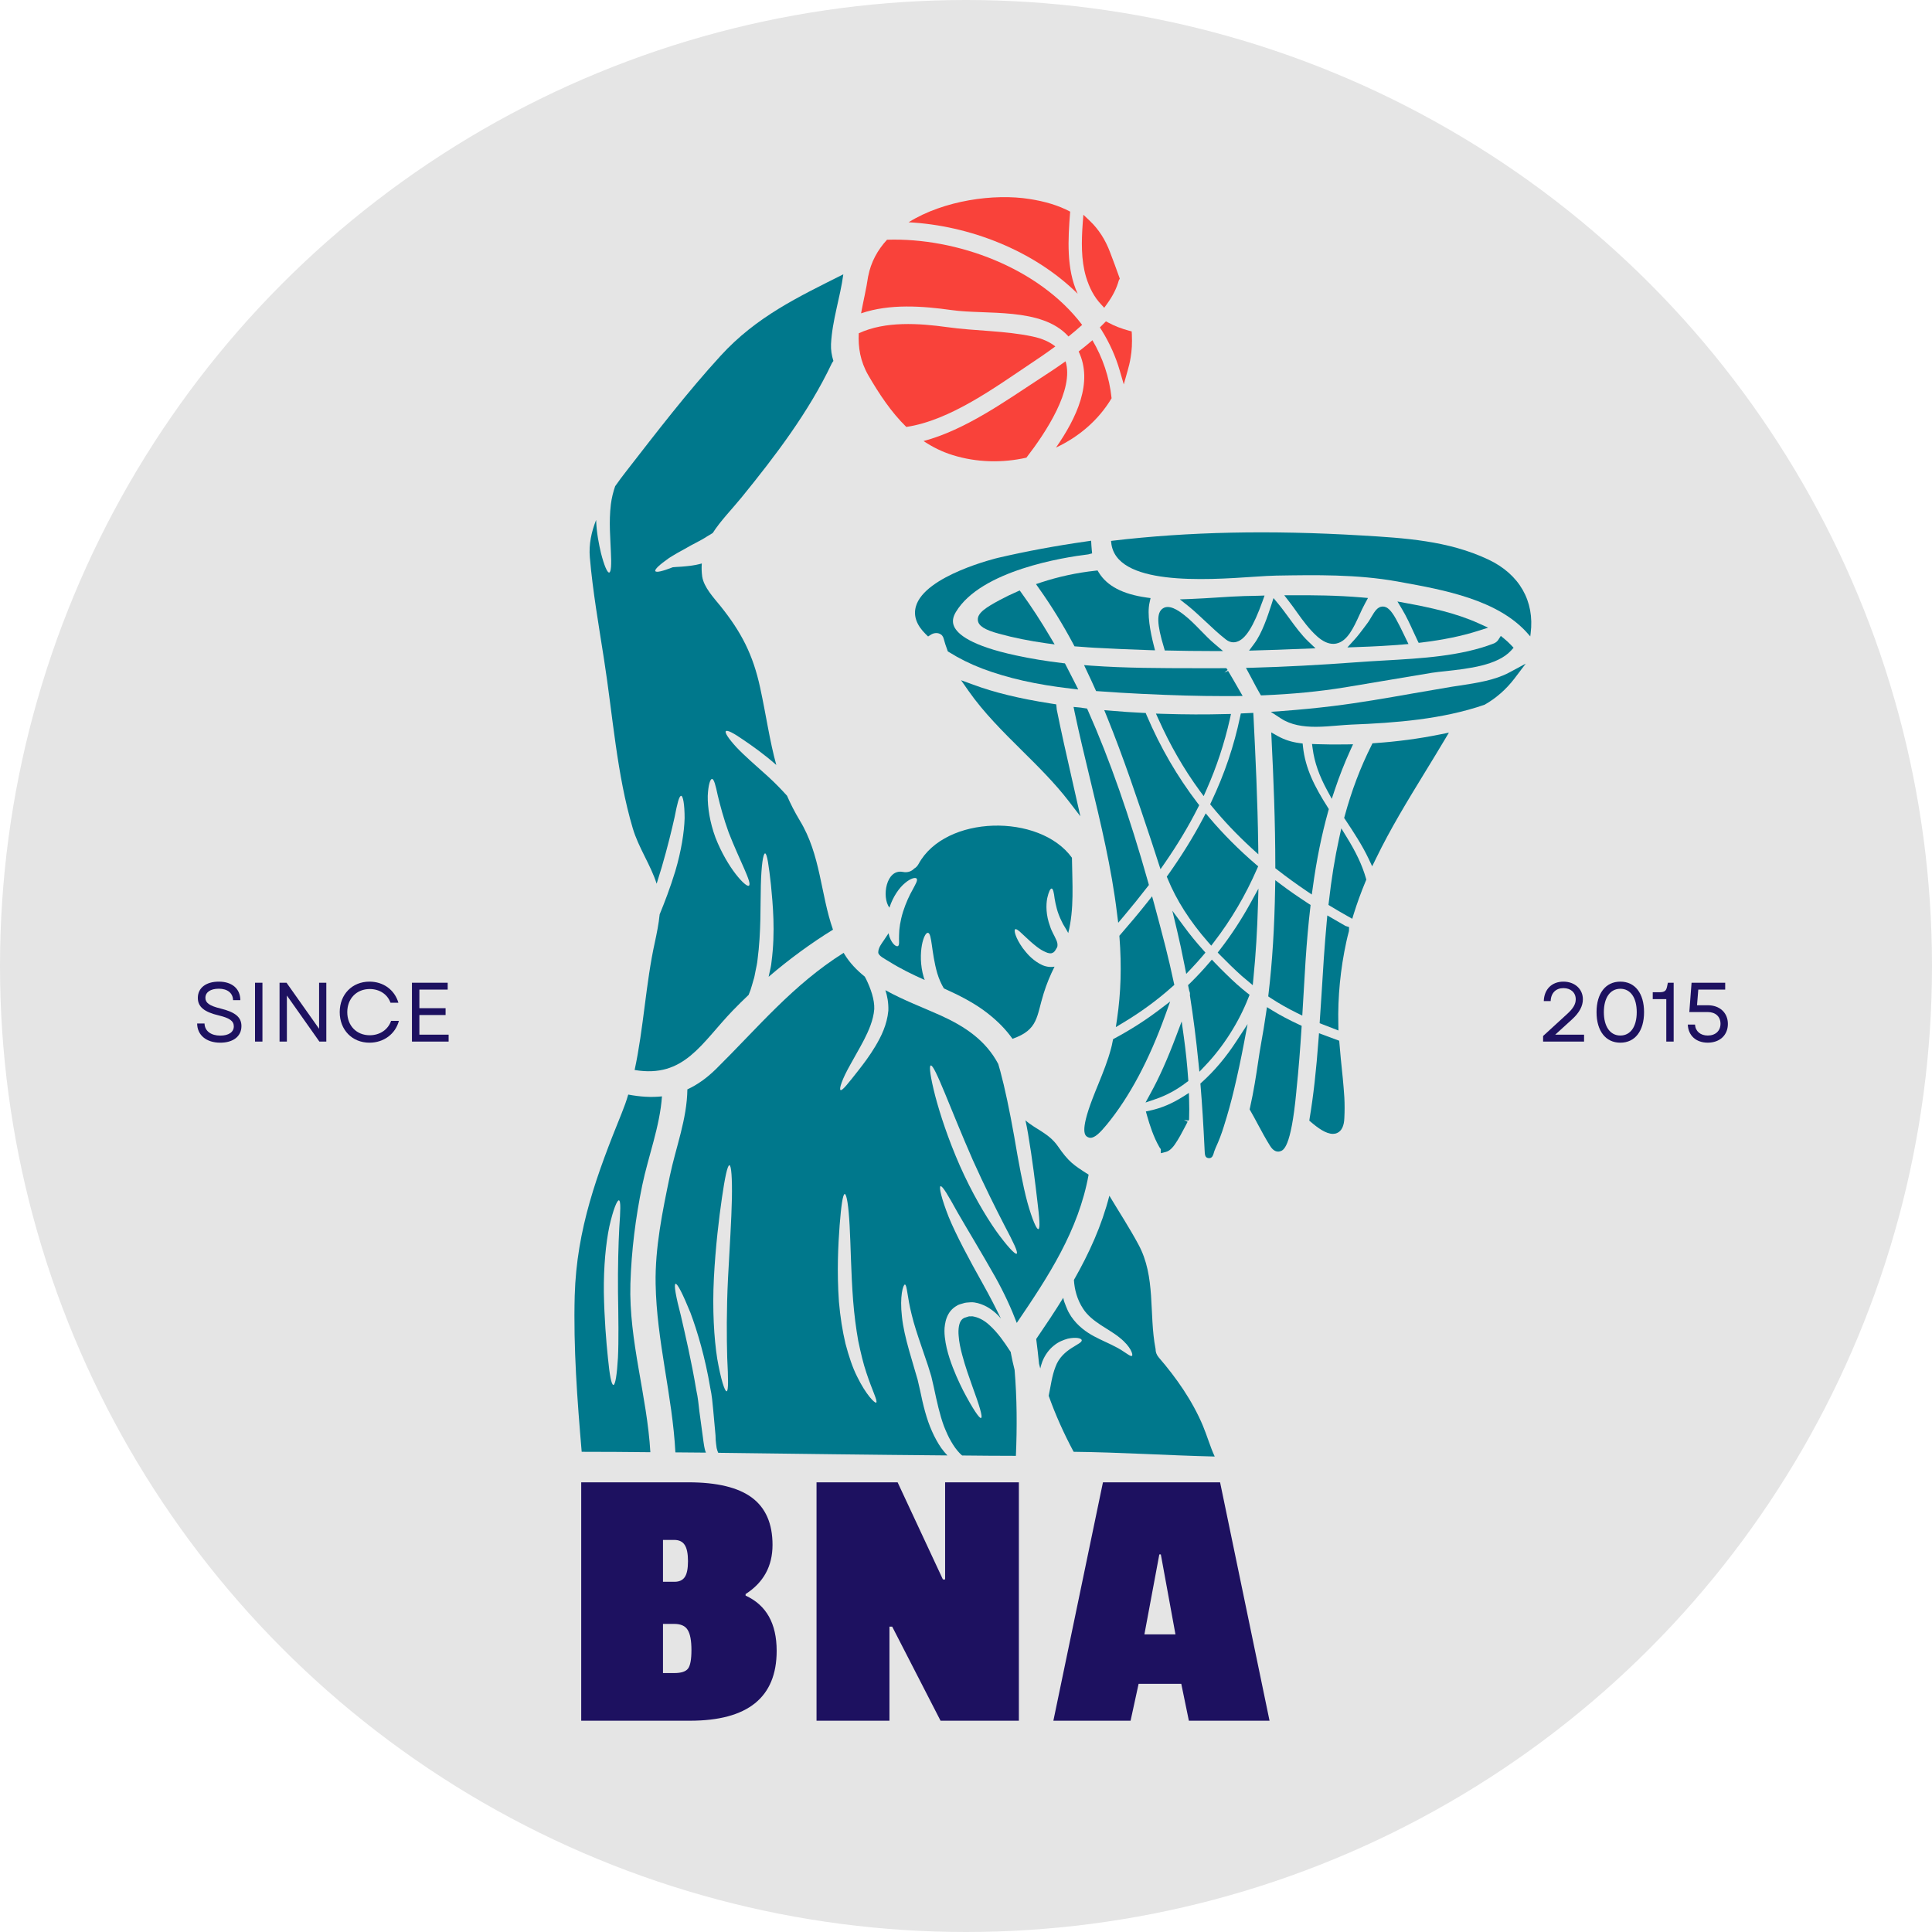 <svg width="98" height="98" viewBox="0 0 98 98" fill="none" xmlns="http://www.w3.org/2000/svg">
<circle cx="49" cy="49" r="49" fill="#E5E5E5"/>
<path d="M61.03 48.458L61.145 48.32L61.026 48.185C60.672 47.789 60.359 47.409 60.073 47.017L59.467 46.197L59.704 47.19C59.832 47.722 59.954 48.3 60.094 49.006L60.171 49.399L60.446 49.11C60.644 48.9 60.84 48.684 61.03 48.458Z" fill="#00788C"/>
<path d="M61.385 40.797L61.469 40.898C62.072 41.634 62.73 42.328 63.475 43.013L63.829 43.335L63.822 42.853C63.792 40.632 63.688 38.431 63.585 36.365L63.573 36.161L62.941 36.19L62.907 36.346C62.594 37.84 62.116 39.256 61.441 40.678L61.385 40.797Z" fill="#00788C"/>
<path d="M61.44 47.968L61.592 47.768C62.45 46.651 63.179 45.412 63.757 44.086L63.82 43.944L63.704 43.845C62.839 43.102 62.049 42.31 61.357 41.492L61.159 41.258L61.017 41.529C60.518 42.471 59.942 43.401 59.252 44.374L59.185 44.466L59.229 44.573C59.669 45.652 60.355 46.731 61.273 47.779L61.44 47.968Z" fill="#00788C"/>
<path d="M60.315 56.792L60.317 56.736C60.329 56.428 60.326 56.116 60.317 55.804L60.306 55.438L60 55.632C59.459 55.976 58.902 56.212 58.339 56.331L58.124 56.379L58.184 56.592C58.317 57.062 58.509 57.668 58.812 58.193C58.837 58.232 58.859 58.265 58.882 58.293V58.496L59.142 58.43C59.333 58.379 59.488 58.202 59.586 58.062C59.791 57.768 59.954 57.452 60.114 57.148L60.242 56.902L60.058 56.804L60.283 56.841L60.315 56.792Z" fill="#00788C"/>
<path d="M55.164 57.673C55.215 57.703 55.262 57.715 55.313 57.715C55.542 57.715 55.808 57.45 56.146 57.039C57.292 55.643 58.294 53.764 59.12 51.459L59.357 50.8L58.803 51.222C58.106 51.751 57.344 52.238 56.544 52.667L56.46 52.714L56.421 52.907C56.404 52.996 56.386 53.084 56.36 53.173C56.192 53.813 55.957 54.387 55.71 54.997C55.611 55.238 55.511 55.484 55.416 55.734C54.764 57.438 55.047 57.603 55.164 57.673Z" fill="#00788C"/>
<path d="M60.052 52.616L59.94 51.812L59.653 52.571C59.222 53.716 58.802 54.66 58.362 55.456L58.106 55.925L58.611 55.753C59.159 55.568 59.69 55.282 60.187 54.9L60.278 54.834L60.27 54.722C60.222 54.025 60.149 53.317 60.052 52.616Z" fill="#00788C"/>
<path d="M64.598 30.338L64.484 30.696C64.298 31.262 64.021 32.116 63.615 32.657L63.358 33.003L64.097 32.98C64.568 32.968 65.039 32.953 65.507 32.931L66.728 32.885L66.365 32.54C66.018 32.211 65.701 31.778 65.395 31.358C65.207 31.104 65.025 30.852 64.839 30.628L64.598 30.338Z" fill="#00788C"/>
<path d="M63.117 30.235C62.697 30.246 62.226 30.277 61.729 30.309C61.301 30.335 60.858 30.365 60.408 30.382L59.847 30.403L60.289 30.752C60.468 30.894 60.639 31.05 60.807 31.206C60.928 31.316 61.047 31.426 61.166 31.538C61.49 31.843 61.827 32.16 62.182 32.437C62.321 32.547 62.454 32.581 62.566 32.581C62.629 32.581 62.683 32.572 62.73 32.556C63.174 32.428 63.578 31.792 64.041 30.498L64.144 30.209L63.839 30.219C63.597 30.226 63.359 30.232 63.117 30.235Z" fill="#00788C"/>
<path d="M70.145 30.766C70.143 30.766 70.143 30.766 70.139 30.766C69.877 30.766 69.728 31.018 69.568 31.284C69.502 31.398 69.432 31.521 69.344 31.633L69.201 31.824C69.045 32.032 68.873 32.265 68.679 32.474L68.346 32.84L68.838 32.822C69.705 32.794 70.458 32.75 71.141 32.694L71.444 32.668L71.21 32.183C71.082 31.915 70.952 31.649 70.808 31.393C70.56 30.952 70.369 30.769 70.145 30.766Z" fill="#00788C"/>
<path d="M54.989 33.738L55.141 34.061C55.281 34.353 55.416 34.647 55.547 34.94L55.598 35.054L55.721 35.062C56.455 35.118 57.188 35.16 57.924 35.196C59.513 35.273 60.842 35.309 62.053 35.309C62.264 35.309 62.473 35.309 62.678 35.308L63.032 35.302L62.823 34.94C62.65 34.637 62.476 34.334 62.294 34.031L62.107 34.117L62.268 33.982L62.208 33.892L61.793 33.894C61.644 33.896 61.497 33.898 61.345 33.896L60.644 33.894C58.905 33.892 57.108 33.892 55.344 33.765L54.989 33.738Z" fill="#00788C"/>
<path d="M58.979 30.866C58.662 31.085 58.679 31.659 59.042 32.85L59.084 32.996L59.233 32.997C59.979 33.015 60.727 33.024 61.471 33.024H62.038L61.606 32.657C61.364 32.454 61.131 32.214 60.905 31.981C60.636 31.705 60.357 31.419 60.066 31.195C59.753 30.948 59.297 30.645 58.979 30.866Z" fill="#00788C"/>
<path d="M65.562 30.195H65.144L65.401 30.529C65.533 30.699 65.659 30.874 65.783 31.051C66.086 31.473 66.4 31.911 66.804 32.274C67.095 32.535 67.367 32.659 67.626 32.659C67.682 32.659 67.734 32.656 67.79 32.642C68.347 32.526 68.659 31.843 68.96 31.186C69.052 30.985 69.144 30.785 69.239 30.613L69.391 30.333L69.076 30.305C67.827 30.198 66.598 30.188 65.562 30.195Z" fill="#00788C"/>
<path d="M56.661 46.337L56.721 46.806L57.026 46.446C57.425 45.973 57.824 45.477 58.215 44.971L58.278 44.889L58.25 44.787C57.288 41.375 56.285 38.515 55.187 36.043L55.139 35.94L54.936 35.912C54.87 35.9 54.801 35.889 54.733 35.884L54.456 35.859L54.512 36.134C54.742 37.225 55.004 38.317 55.283 39.471C55.824 41.715 56.385 44.035 56.661 46.337Z" fill="#00788C"/>
<path d="M53.346 45.071C53.412 45.074 53.459 45.267 53.496 45.584C53.549 45.887 53.626 46.281 53.847 46.722L53.861 46.75C53.918 46.894 54.055 47.074 54.186 47.328C54.495 46.088 54.391 44.853 54.374 43.508C52.74 41.245 47.946 41.328 46.593 43.827C46.532 43.934 46.462 44.008 46.374 44.056C46.24 44.197 46.04 44.276 45.798 44.228C44.947 44.062 44.712 45.508 45.117 46.043C45.12 46.038 45.12 46.034 45.12 46.029C45.301 45.474 45.611 45.037 45.903 44.794C46.201 44.54 46.448 44.491 46.499 44.57C46.559 44.657 46.445 44.841 46.296 45.123C46.138 45.4 45.951 45.794 45.807 46.246C45.667 46.701 45.606 47.115 45.606 47.418C45.588 47.702 45.642 47.947 45.546 47.99C45.465 48.029 45.266 47.917 45.117 47.516C45.096 47.465 45.091 47.398 45.073 47.337C44.987 47.456 44.921 47.575 44.833 47.696C44.707 47.877 44.549 48.083 44.549 48.311C44.549 48.477 44.873 48.635 45.096 48.772C45.677 49.136 46.269 49.427 46.907 49.709C46.889 49.661 46.868 49.619 46.856 49.574C46.67 48.935 46.69 48.349 46.763 47.938C46.842 47.525 46.972 47.307 47.07 47.316C47.278 47.341 47.24 48.316 47.541 49.364C47.632 49.667 47.749 49.922 47.877 50.136C48.662 50.492 49.426 50.872 50.098 51.399C50.613 51.804 51.011 52.206 51.359 52.693C52.677 52.231 52.57 51.569 52.941 50.385C53.09 49.907 53.272 49.469 53.491 49.034C53.17 49.089 52.906 48.987 52.724 48.88C52.307 48.64 52.069 48.341 51.876 48.089C51.51 47.575 51.414 47.179 51.498 47.136C51.592 47.088 51.831 47.363 52.256 47.745C52.468 47.931 52.733 48.162 53.02 48.285C53.163 48.358 53.304 48.376 53.37 48.341C53.404 48.328 53.451 48.307 53.474 48.273C53.496 48.273 53.566 48.145 53.622 48.052C53.652 47.987 53.661 47.833 53.561 47.64C53.482 47.451 53.346 47.25 53.263 46.982C53.051 46.421 53.055 45.896 53.12 45.561C53.191 45.242 53.277 45.065 53.346 45.071Z" fill="#00788C"/>
<path d="M46.96 32.171L47.077 32.285L47.215 32.197C47.347 32.109 47.52 32.088 47.648 32.141C47.764 32.183 47.839 32.274 47.872 32.409C47.916 32.587 47.975 32.756 48.053 32.971L48.077 33.041L48.138 33.078C48.659 33.404 49.224 33.684 49.822 33.913C51.118 34.4 52.547 34.723 54.314 34.929L54.694 34.973L54.521 34.63C54.372 34.334 54.221 34.036 54.067 33.743L54.017 33.649L53.908 33.637C53.072 33.537 52.272 33.407 51.535 33.246C49.252 32.756 48.564 32.169 48.392 31.764C48.296 31.54 48.328 31.305 48.489 31.039C49.758 28.934 53.945 28.272 55.199 28.121L55.397 28.07L55.377 27.867C55.372 27.797 55.364 27.729 55.36 27.655L55.348 27.427L55.123 27.461C53.538 27.687 52.071 27.96 50.636 28.293C50.599 28.3 46.897 29.188 46.457 30.766C46.324 31.244 46.494 31.715 46.96 32.171Z" fill="#00788C"/>
<path d="M56.6 52.1L56.975 51.874C57.868 51.34 58.711 50.723 59.476 50.038L59.567 49.959L59.541 49.842C59.41 49.218 59.266 48.611 59.119 48.024C58.935 47.313 58.748 46.589 58.548 45.859L58.439 45.465L58.185 45.785C57.772 46.307 57.316 46.85 56.837 47.4L56.779 47.467L56.786 47.553C56.898 49.02 56.856 50.367 56.665 51.667L56.6 52.1Z" fill="#00788C"/>
<path d="M63.96 35.273L64.083 35.269C65.554 35.208 66.904 35.078 68.209 34.868C68.841 34.765 69.47 34.658 70.101 34.551C70.943 34.409 71.788 34.266 72.634 34.127C72.838 34.096 73.085 34.069 73.355 34.041C74.453 33.92 75.956 33.758 76.648 32.999L76.776 32.857L76.643 32.715C76.541 32.608 76.427 32.502 76.306 32.402L76.128 32.257L76.004 32.449C75.948 32.537 75.872 32.596 75.778 32.637C74.114 33.283 72.127 33.395 70.204 33.504C69.726 33.532 69.258 33.558 68.808 33.593C66.918 33.733 65.195 33.824 63.538 33.87L63.202 33.878L63.517 34.467C63.639 34.702 63.764 34.936 63.897 35.166L63.96 35.273Z" fill="#00788C"/>
<path d="M71.336 30.594L70.884 30.51L71.122 30.906C71.336 31.262 71.525 31.67 71.689 32.032C71.763 32.192 71.831 32.342 71.896 32.475L71.961 32.608L72.108 32.591C73.213 32.456 74.15 32.264 74.97 32.002L75.485 31.838L74.993 31.614C73.854 31.099 72.564 30.82 71.336 30.594Z" fill="#00788C"/>
<path d="M58.968 36.208L58.635 36.197L58.772 36.5C59.357 37.807 60.054 39.016 60.844 40.096L61.056 40.382L61.2 40.056C61.711 38.905 62.109 37.7 62.385 36.474L62.441 36.215L62.177 36.22C61.17 36.248 60.119 36.245 58.968 36.208Z" fill="#00788C"/>
<path d="M58.115 36.166L57.984 36.161C57.437 36.136 56.891 36.098 56.349 36.05L56.013 36.022L56.141 36.336C56.987 38.418 57.707 40.576 58.402 42.664L58.866 44.09L59.105 43.745C59.749 42.811 60.296 41.899 60.77 40.96L60.83 40.843L60.749 40.739C59.711 39.382 58.866 37.926 58.164 36.285L58.115 36.166Z" fill="#00788C"/>
<path d="M54.353 39.422C54.097 38.299 53.833 37.138 53.603 35.989C53.6 35.97 53.598 35.952 53.594 35.886L53.577 35.728L53.262 35.679C51.708 35.435 50.435 35.126 49.37 34.731L48.75 34.504L49.13 35.048C49.897 36.145 50.885 37.126 51.841 38.073C52.67 38.893 53.524 39.741 54.227 40.659L54.801 41.405L54.353 39.422Z" fill="#00788C"/>
<path d="M50.727 30.428C50.042 30.797 49.561 31.088 49.601 31.463C49.632 31.748 49.941 31.945 50.666 32.144C51.428 32.353 52.218 32.51 53.071 32.63L53.496 32.687L53.277 32.318C52.792 31.498 52.316 30.768 51.822 30.086L51.725 29.951L51.575 30.018C51.27 30.151 50.993 30.284 50.727 30.428Z" fill="#00788C"/>
<path d="M58.362 30.338L58.14 30.307C56.949 30.137 56.164 29.727 55.74 29.048L55.673 28.936L55.544 28.951C54.607 29.053 53.691 29.253 52.817 29.54L52.55 29.629L52.712 29.859C53.332 30.731 53.917 31.682 54.451 32.684L54.505 32.785L54.896 32.813C55.102 32.829 55.311 32.847 55.519 32.857C56.451 32.908 57.379 32.948 58.313 32.978L58.588 32.987L58.52 32.719C58.35 32.055 58.176 31.142 58.313 30.559L58.362 30.338Z" fill="#00788C"/>
<path d="M67.554 40.52L67.705 40.068C67.938 39.368 68.197 38.711 68.496 38.054L68.633 37.753L68.305 37.76C67.791 37.769 67.284 37.765 66.796 37.748L66.552 37.739L66.585 37.98C66.675 38.664 66.91 39.336 67.326 40.102L67.554 40.52Z" fill="#00788C"/>
<path d="M64.531 51.25L64.265 51.087L64.219 51.399C64.144 51.91 64.063 52.422 63.969 52.928C63.923 53.172 63.876 53.485 63.822 53.842C63.722 54.52 63.594 55.359 63.405 56.195L63.387 56.273L63.428 56.345C63.554 56.562 63.675 56.788 63.794 57.011C63.993 57.382 64.2 57.768 64.428 58.13C64.57 58.354 64.715 58.414 64.831 58.414C64.86 58.414 64.886 58.412 64.911 58.405C65.095 58.36 65.482 58.267 65.754 55.391L65.762 55.296C65.878 54.202 65.959 53.103 66.018 52.175L66.027 52.035L65.897 51.974C65.391 51.739 64.943 51.502 64.531 51.25Z" fill="#00788C"/>
<path d="M66.076 37.714L65.915 37.693C65.503 37.639 65.144 37.52 64.809 37.334L64.484 37.15L64.501 37.523C64.596 39.434 64.69 41.688 64.69 43.938V44.041L64.771 44.102C65.251 44.479 65.755 44.843 66.265 45.188L66.54 45.374L66.587 45.044C66.78 43.622 67.041 42.34 67.379 41.13L67.405 41.042L67.356 40.962C66.682 39.907 66.212 38.979 66.093 37.877L66.076 37.714Z" fill="#00788C"/>
<path d="M66.479 45.904L66.368 45.833C65.825 45.477 65.393 45.179 65.011 44.89L64.689 44.649L64.68 45.055C64.648 47.024 64.54 48.777 64.345 50.415L64.331 50.542L64.438 50.614C64.867 50.895 65.305 51.145 65.778 51.378L66.058 51.516L66.092 50.942C66.134 50.201 66.177 49.46 66.225 48.717C66.29 47.749 66.367 46.87 66.465 46.032L66.479 45.904Z" fill="#00788C"/>
<path d="M62.21 49.427C62.012 49.236 61.818 49.041 61.629 48.843L61.471 48.677L61.322 48.85C61.026 49.199 60.704 49.541 60.345 49.894L60.263 49.971L60.287 50.084L60.327 50.271C60.357 50.329 60.366 50.395 60.359 50.469L60.357 50.497L60.362 50.523C60.53 51.588 60.672 52.697 60.793 53.914L60.839 54.364L61.149 54.037C62.056 53.087 62.848 51.835 63.326 50.606L63.385 50.46L63.263 50.366C62.918 50.094 62.575 49.788 62.21 49.427Z" fill="#00788C"/>
<path d="M62.988 49.504L63.545 49.973L63.583 49.579C63.699 48.414 63.774 47.188 63.809 45.927L63.834 45.074L63.422 45.822C62.97 46.642 62.452 47.435 61.879 48.174L61.767 48.318L61.893 48.448C62.263 48.826 62.631 49.183 62.988 49.504Z" fill="#00788C"/>
<path d="M75.499 28.384C73.46 27.419 71.222 27.289 69.057 27.161C64.426 26.884 60.292 26.97 56.425 27.429L56.358 27.438L56.365 27.506C56.558 29.731 61.144 29.424 63.61 29.256C64.065 29.226 64.461 29.2 64.732 29.197C66.745 29.163 68.828 29.128 70.875 29.494L70.999 29.517C73.233 29.92 76.007 30.417 77.519 32.164L77.622 32.281L77.641 32.127C77.85 30.491 77.07 29.126 75.499 28.384Z" fill="#00788C"/>
<path d="M69.737 37.695L69.619 37.704L69.567 37.81C69.003 38.933 68.558 40.109 68.207 41.401L68.181 41.492L68.235 41.569C68.656 42.205 69.09 42.86 69.419 43.552L69.603 43.943L69.793 43.556C70.526 42.041 71.388 40.632 72.299 39.142C72.62 38.62 72.938 38.096 73.255 37.565L73.495 37.163L73.038 37.255C71.972 37.471 70.861 37.618 69.737 37.695Z" fill="#00788C"/>
<path d="M74.056 34.773L73.653 34.833C72.998 34.942 72.339 35.055 71.684 35.171C70.346 35.407 68.964 35.649 67.601 35.816C66.801 35.914 65.95 35.998 65.072 36.063L64.461 36.108L64.976 36.444C65.484 36.777 66.106 36.867 66.736 36.867C67.116 36.867 67.503 36.833 67.869 36.803C68.102 36.784 68.327 36.765 68.533 36.756C70.789 36.669 73.168 36.486 75.306 35.747C75.885 35.42 76.406 34.961 76.818 34.421L77.392 33.663L76.555 34.113C75.827 34.502 74.926 34.64 74.056 34.773Z" fill="#00788C"/>
<path d="M67.931 52.791L66.906 52.411L66.885 52.686C66.764 54.321 66.624 55.568 66.431 56.727L66.414 56.844L66.503 56.92C66.841 57.209 67.255 57.515 67.61 57.515C67.685 57.515 67.759 57.501 67.827 57.47C68.058 57.367 68.181 57.104 68.192 56.696C68.209 56.359 68.209 56.018 68.192 55.676C68.15 55.011 68.079 54.342 68.011 53.695L67.931 52.791Z" fill="#00788C"/>
<path d="M60.967 54.892L60.889 54.962L60.898 55.065C60.979 56.03 61.042 57.063 61.098 58.219L61.103 58.328C61.114 58.584 61.121 58.722 61.301 58.745C61.313 58.747 61.326 58.747 61.334 58.747C61.489 58.747 61.534 58.596 61.557 58.521C61.578 58.451 61.609 58.34 61.664 58.221C61.834 57.853 61.967 57.501 62.077 57.141C62.284 56.487 62.454 55.871 62.601 55.249C62.786 54.466 62.946 53.723 63.088 52.975L63.284 51.947L62.711 52.823C62.182 53.634 61.594 54.329 60.967 54.892Z" fill="#00788C"/>
<path d="M68.305 42.454L68.038 42.018L67.927 42.519C67.707 43.522 67.535 44.586 67.402 45.77L67.386 45.901L67.498 45.971C67.78 46.144 68.074 46.311 68.369 46.479L68.593 46.605L68.668 46.358C68.835 45.822 69.032 45.274 69.278 44.685L69.306 44.619L69.286 44.547C69.096 43.887 68.793 43.242 68.305 42.454Z" fill="#00788C"/>
<path d="M67.703 46.652L67.328 46.435L67.298 46.757C67.186 47.971 67.108 49.211 67.036 50.413C67.008 50.859 66.98 51.304 66.948 51.751L66.939 51.902L67.892 52.271L67.887 51.961C67.852 50.586 67.994 49.136 68.293 47.768C68.328 47.603 68.369 47.441 68.425 47.23L68.432 47.027L68.249 46.968C68.067 46.864 67.883 46.757 67.703 46.652Z" fill="#00788C"/>
<path d="M47.44 55.596C47.201 54.667 47.117 54.079 47.21 54.047C47.413 53.983 48.191 56.211 49.347 58.846C49.937 60.162 50.52 61.323 50.955 62.166C51.396 62.999 51.657 63.532 51.57 63.593C51.494 63.649 51.081 63.211 50.52 62.43C49.967 61.64 49.291 60.486 48.692 59.139C48.1 57.792 47.685 56.526 47.44 55.596ZM44.444 71.146C44.376 71.193 43.926 70.746 43.478 69.829C43.248 69.377 43.057 68.802 42.887 68.158C42.733 67.508 42.619 66.786 42.554 66.026C42.446 64.499 42.516 63.136 42.59 62.153C42.667 61.173 42.751 60.566 42.849 60.566C42.947 60.566 43.045 61.173 43.096 62.157C43.154 63.145 43.162 64.495 43.274 65.965C43.332 66.7 43.423 67.392 43.534 68.018C43.663 68.632 43.795 69.188 43.95 69.641C44.248 70.549 44.537 71.083 44.444 71.146ZM37.125 60.806C37.105 61.847 37.011 63.285 36.927 64.86C36.85 66.431 36.858 67.851 36.888 68.879C36.939 69.907 36.958 70.556 36.858 70.573C36.766 70.589 36.564 69.971 36.382 68.927C36.219 67.89 36.13 66.422 36.212 64.825C36.296 63.224 36.47 61.793 36.619 60.768C36.766 59.742 36.901 59.104 36.999 59.104C37.097 59.113 37.144 59.759 37.125 60.806ZM48.575 61.504C49.056 62.341 49.753 63.481 50.491 64.786C50.937 65.588 51.303 66.383 51.575 67.105C53.186 64.737 54.705 62.421 55.22 59.584C54.442 59.088 54.209 58.938 53.652 58.13C53.195 57.479 52.529 57.284 52.016 56.829C52.064 57.053 52.111 57.284 52.149 57.514C52.374 58.843 52.517 60.045 52.617 60.903C52.724 61.772 52.771 62.322 52.67 62.346C52.579 62.365 52.36 61.861 52.12 61.01C51.885 60.148 51.666 58.952 51.444 57.64C51.212 56.33 50.967 55.172 50.741 54.338C50.703 54.207 50.669 54.088 50.636 53.97C50.006 52.778 48.955 52.07 47.716 51.509C46.851 51.119 45.837 50.74 44.912 50.227C45.012 50.534 45.073 50.877 45.061 51.264C44.993 51.987 44.695 52.578 44.406 53.065C44.113 53.557 43.807 53.956 43.551 54.284C43.045 54.928 42.724 55.342 42.637 55.293C42.551 55.245 42.712 54.744 43.131 54.005C43.329 53.636 43.584 53.214 43.828 52.744C44.066 52.276 44.303 51.741 44.346 51.189C44.367 50.702 44.162 50.136 43.938 49.675C43.917 49.628 43.891 49.584 43.865 49.539C43.458 49.21 43.096 48.837 42.83 48.393C42.814 48.372 42.807 48.355 42.794 48.332C40.215 49.956 38.451 52.119 36.326 54.219C35.853 54.685 35.37 55.026 34.867 55.258C34.846 56.776 34.289 58.167 33.977 59.652C33.606 61.439 33.224 63.281 33.256 65.119C33.305 68.009 34.11 70.811 34.259 73.671C34.776 73.675 35.293 73.68 35.809 73.684C35.795 73.654 35.785 73.624 35.774 73.596C35.73 73.439 35.701 73.269 35.68 73.102C35.657 72.948 35.641 72.778 35.615 72.619C35.573 72.295 35.526 71.957 35.478 71.606C35.438 71.253 35.403 70.888 35.321 70.522C35.072 69.03 34.762 67.718 34.539 66.743C34.285 65.772 34.173 65.157 34.266 65.122C34.361 65.093 34.641 65.653 35.019 66.58C35.37 67.515 35.776 68.879 36.028 70.401C36.111 70.778 36.144 71.155 36.177 71.517C36.212 71.882 36.245 72.23 36.273 72.57C36.293 72.736 36.3 72.885 36.303 73.048C36.319 73.193 36.33 73.325 36.352 73.453C36.377 73.561 36.403 73.633 36.433 73.693C40.307 73.742 44.18 73.794 48.056 73.826C47.951 73.715 47.848 73.591 47.75 73.458C47.571 73.202 47.404 72.894 47.278 72.607C46.991 71.974 46.818 71.24 46.671 70.526C46.627 70.342 46.585 70.163 46.546 69.983C46.495 69.816 46.448 69.653 46.401 69.491C46.299 69.149 46.205 68.825 46.117 68.513C45.938 67.881 45.802 67.294 45.751 66.79C45.629 65.751 45.812 65.157 45.9 65.159C46.012 65.159 46.016 65.793 46.248 66.697C46.359 67.163 46.538 67.706 46.746 68.312C46.847 68.618 46.96 68.944 47.074 69.277C47.126 69.457 47.186 69.636 47.24 69.816C47.282 69.995 47.326 70.175 47.366 70.359C47.524 71.106 47.671 71.773 47.881 72.342C48.007 72.654 48.116 72.903 48.252 73.129C48.384 73.36 48.527 73.556 48.685 73.719C48.723 73.763 48.767 73.794 48.806 73.829C49.715 73.838 50.622 73.847 51.531 73.847C51.593 72.389 51.587 70.939 51.465 69.487C51.396 69.205 51.326 68.913 51.274 68.624C51.274 68.615 51.274 68.601 51.274 68.589C51.251 68.559 51.235 68.531 51.212 68.496C50.95 68.093 50.622 67.606 50.177 67.205C49.955 67.003 49.696 66.851 49.44 66.793C49.375 66.778 49.308 66.76 49.27 66.772C49.217 66.781 49.186 66.751 49.083 66.793L48.946 66.837L48.911 66.846L48.907 66.851L48.89 66.86C48.843 66.884 48.806 66.916 48.771 66.956C48.639 67.11 48.597 67.434 48.627 67.755C48.648 68.075 48.72 68.401 48.802 68.709C48.963 69.324 49.167 69.881 49.331 70.347C49.673 71.279 49.864 71.89 49.762 71.927C49.676 71.957 49.337 71.452 48.864 70.552C48.636 70.097 48.38 69.552 48.166 68.899C48.06 68.568 47.968 68.219 47.925 67.82C47.904 67.618 47.895 67.408 47.934 67.184C47.968 66.961 48.044 66.709 48.222 66.49C48.312 66.383 48.422 66.294 48.541 66.229L48.583 66.203L48.606 66.192L48.618 66.187L48.673 66.166L48.741 66.145L48.878 66.105C48.946 66.075 49.103 66.066 49.23 66.058C49.375 66.049 49.487 66.075 49.597 66.101C50.034 66.215 50.37 66.466 50.627 66.72C50.68 66.772 50.724 66.834 50.771 66.884C50.507 66.34 50.205 65.746 49.862 65.136C49.139 63.847 48.496 62.642 48.121 61.728C47.758 60.806 47.618 60.202 47.708 60.172C47.806 60.136 48.109 60.661 48.575 61.504Z" fill="#00788C"/>
<path d="M36.114 39.513C36.216 39.504 36.3 39.839 36.408 40.347C36.526 40.836 36.701 41.511 36.964 42.233C37.526 43.675 38.169 44.806 37.988 44.925C37.85 45.037 36.906 44.056 36.293 42.491C36.002 41.703 35.892 40.942 35.9 40.377C35.923 39.839 36.02 39.518 36.114 39.513ZM30.64 33.453C31.08 36.253 31.285 39.28 32.094 42.004C32.39 43.007 32.995 43.85 33.308 44.827C33.39 44.552 33.48 44.272 33.569 43.978C33.858 42.99 34.075 42.097 34.221 41.441C34.347 40.788 34.445 40.368 34.552 40.368C34.645 40.368 34.727 40.797 34.727 41.503C34.709 42.202 34.557 43.165 34.256 44.183C33.995 45.037 33.706 45.785 33.461 46.381C33.413 46.871 33.308 47.372 33.217 47.798C32.758 49.863 32.65 52.149 32.191 54.275C34.709 54.702 35.573 52.916 37.172 51.257C37.429 50.987 37.701 50.726 37.974 50.465C38.006 50.381 38.037 50.299 38.071 50.213C38.121 50.061 38.169 49.886 38.219 49.714C38.272 49.574 38.293 49.385 38.33 49.222C38.365 49.047 38.407 48.877 38.424 48.696C38.614 47.25 38.565 45.887 38.594 44.899C38.619 43.899 38.708 43.293 38.808 43.289C38.91 43.289 38.997 43.904 39.106 44.878C39.199 45.859 39.339 47.243 39.134 48.798C39.118 48.991 39.071 49.18 39.027 49.367C39.015 49.427 39.002 49.486 38.988 49.548C40.023 48.661 41.139 47.842 42.253 47.157C41.619 45.349 41.633 43.365 40.568 41.618C40.314 41.193 40.101 40.779 39.922 40.364C39.649 40.061 39.333 39.732 38.969 39.399C38.339 38.833 37.743 38.319 37.342 37.889C36.955 37.467 36.757 37.163 36.818 37.091C36.888 37.014 37.207 37.184 37.678 37.509C38.125 37.811 38.74 38.241 39.377 38.802C39.036 37.565 38.866 36.297 38.559 34.886C38.198 33.206 37.599 32.055 36.54 30.736C36.203 30.319 35.701 29.788 35.618 29.24C35.587 29.007 35.582 28.788 35.599 28.582C35.194 28.696 34.862 28.718 34.578 28.743C34.408 28.75 34.259 28.764 34.13 28.773C33.62 28.972 33.285 29.055 33.242 28.969C33.194 28.885 33.464 28.636 33.935 28.307C34.177 28.149 34.483 27.977 34.82 27.794C35.133 27.604 35.522 27.438 35.867 27.209C35.955 27.158 36.041 27.1 36.13 27.051L36.151 27.039C36.556 26.408 37.118 25.841 37.626 25.219C39.33 23.122 41.027 20.894 42.188 18.442C42.215 18.39 42.245 18.346 42.274 18.309C42.188 18.03 42.139 17.748 42.153 17.454C42.215 16.235 42.616 15.112 42.777 13.914C40.5 15.06 38.377 16.051 36.552 18.048C34.862 19.894 33.305 21.924 31.767 23.903C31.579 24.143 31.392 24.394 31.204 24.662C31.106 24.942 31.029 25.25 30.986 25.58C30.877 26.482 30.965 27.345 30.986 27.981C31.021 28.619 31 29.025 30.901 29.042C30.803 29.055 30.646 28.683 30.485 28.06C30.383 27.618 30.26 27.042 30.238 26.375C30 26.977 29.863 27.613 29.919 28.268C30.068 30.008 30.374 31.731 30.64 33.453Z" fill="#00788C"/>
<path d="M58.777 68.855C58.66 68.718 58.612 68.568 58.616 68.417C58.616 68.417 58.616 68.413 58.612 68.408C58.271 66.636 58.639 64.772 57.744 63.122C57.288 62.276 56.765 61.474 56.272 60.652C55.88 62.185 55.242 63.576 54.474 64.926C54.502 65.392 54.63 65.918 54.945 66.392C55.386 67.072 56.267 67.413 56.796 67.855C57.372 68.312 57.484 68.727 57.42 68.772C57.341 68.851 57.04 68.531 56.516 68.282C56.25 68.14 55.892 67.995 55.5 67.786C55.111 67.58 54.664 67.264 54.335 66.778C54.272 66.667 54.206 66.58 54.15 66.448C54.093 66.315 54.039 66.184 53.992 66.054C53.962 65.979 53.95 65.903 53.932 65.83C53.502 66.531 53.039 67.221 52.561 67.921C52.617 68.342 52.664 68.76 52.705 69.175C52.724 69.256 52.745 69.333 52.766 69.414C52.796 69.298 52.827 69.184 52.874 69.06C53.001 68.737 53.212 68.448 53.456 68.256C53.694 68.056 53.953 67.965 54.162 67.904C54.591 67.811 54.854 67.885 54.869 67.974C54.924 68.196 53.88 68.385 53.54 69.329C53.354 69.802 53.295 70.333 53.212 70.708C53.207 70.745 53.199 70.769 53.195 70.803C53.54 71.773 53.966 72.719 54.46 73.642C56.845 73.668 59.229 73.826 61.616 73.882C61.387 73.39 61.242 72.861 61.017 72.321C60.488 71.06 59.669 69.885 58.777 68.855Z" fill="#00788C"/>
<path d="M31.413 62.276C31.369 63.113 31.336 64.267 31.348 65.55C31.369 66.837 31.387 68.018 31.345 68.872C31.296 69.727 31.212 70.251 31.115 70.251C31.012 70.251 30.919 69.727 30.837 68.879C30.749 68.039 30.654 66.87 30.63 65.558C30.616 64.25 30.732 63.054 30.91 62.208C31.101 61.36 31.304 60.864 31.395 60.887C31.497 60.908 31.471 61.439 31.413 62.276ZM32.578 60.122C32.884 58.649 33.474 57.13 33.578 55.613C33.042 55.671 32.474 55.636 31.867 55.522C31.776 55.837 31.663 56.149 31.539 56.456C30.29 59.54 29.248 62.332 29.152 65.725C29.082 68.377 29.281 71.004 29.506 73.642C30.667 73.642 31.828 73.65 32.989 73.663C32.825 70.811 31.893 68.018 31.977 65.119C32.029 63.439 32.238 61.768 32.578 60.122Z" fill="#00788C"/>
<path d="M55.413 17.258C55.187 17.454 54.954 17.647 54.714 17.829C55.463 19.393 54.612 21.194 53.566 22.702C54.719 22.161 55.719 21.318 56.385 20.201C56.273 19.122 55.928 18.134 55.413 17.258Z" fill="#F9423A"/>
<path d="M52.064 23.215C53.043 21.947 54.495 19.758 54.05 18.326C53.591 18.656 53.141 18.95 52.745 19.206C50.976 20.36 48.967 21.805 46.847 22.372C47.291 22.669 47.776 22.916 48.331 23.087C49.55 23.464 50.846 23.49 52.064 23.215Z" fill="#F9423A"/>
<path d="M56.099 16.3L55.791 16.608L55.88 16.748C56.285 17.4 56.595 18.09 56.801 18.803L57.003 19.498L57.199 18.801C57.25 18.619 57.315 18.377 57.352 18.13C57.413 17.778 57.432 17.409 57.413 16.96L57.404 16.81L57.257 16.771C56.873 16.666 56.537 16.536 56.234 16.372L56.099 16.3Z" fill="#F9423A"/>
<path d="M45.972 21.656C48.196 21.327 50.491 19.638 52.295 18.433C52.64 18.206 53.072 17.911 53.531 17.573C53.255 17.351 52.876 17.17 52.359 17.065C50.941 16.766 49.482 16.796 48.047 16.594C46.627 16.398 44.908 16.277 43.56 16.906C43.525 17.612 43.632 18.318 44.043 19.034C44.602 19.996 45.21 20.912 45.972 21.656Z" fill="#F9423A"/>
<path d="M48.287 15.731C50.025 15.976 52.827 15.573 54.176 17.043C54.185 17.051 54.19 17.06 54.199 17.069C54.433 16.881 54.668 16.683 54.892 16.48C52.696 13.582 48.527 12.042 44.993 12.161C44.516 12.68 44.178 13.291 44.04 14.007C44.04 14.016 44.04 14.021 44.035 14.025C43.944 14.657 43.789 15.279 43.677 15.894C45.138 15.398 46.785 15.521 48.287 15.731Z" fill="#F9423A"/>
<path d="M54.281 10.77C54.281 10.756 54.286 10.748 54.29 10.739C53.684 10.413 52.988 10.213 52.221 10.094C50.44 9.81 47.881 10.157 46.087 11.275C49.181 11.436 52.452 12.713 54.665 14.902C54.081 13.636 54.176 12.119 54.281 10.77Z" fill="#F9423A"/>
<path d="M55.842 15.428L56.011 15.612L56.159 15.408C56.455 14.997 56.642 14.62 56.752 14.221L56.801 14.135L56.77 14.047C56.619 13.62 56.462 13.2 56.309 12.799C56.068 12.156 55.73 11.63 55.271 11.194L54.954 10.893L54.92 11.331C54.857 12.226 54.831 13.175 55.087 14.039C55.262 14.617 55.507 15.07 55.842 15.428Z" fill="#F9423A"/>
<path d="M39.396 83.738C39.396 86.103 37.928 87.283 34.996 87.283H29.482V75.19H34.919C36.371 75.19 37.445 75.45 38.142 75.968C38.837 76.487 39.186 77.285 39.186 78.364C39.186 79.443 38.73 80.275 37.82 80.858V80.936C38.871 81.417 39.396 82.351 39.396 83.738ZM34.198 84.866C34.548 84.866 34.781 84.792 34.898 84.642C35.014 84.493 35.073 84.179 35.073 83.703C35.073 83.223 35.01 82.881 34.884 82.68C34.762 82.475 34.534 82.372 34.198 82.372H33.63V84.866H34.198ZM34.219 80.235C34.452 80.235 34.621 80.158 34.73 80.004C34.842 79.846 34.898 79.575 34.898 79.191C34.898 78.809 34.842 78.532 34.73 78.364C34.621 78.196 34.444 78.112 34.198 78.112H33.63V80.235H34.219Z" fill="#1D1160"/>
<path d="M51.682 87.283H47.709L45.257 82.512H45.117V87.283H41.418V75.19H45.531L47.828 80.116H47.941V75.19H51.682V87.283Z" fill="#1D1160"/>
<path d="M64.397 87.283H60.305L59.92 85.412H57.755L57.348 87.283H53.432L55.947 75.19H61.888L64.397 87.283ZM59.625 82.904L58.883 78.848H58.806L58.049 82.904H59.625Z" fill="#1D1160"/>
<path d="M11.174 52.89C11.825 52.89 12.247 52.569 12.247 52.049C12.247 51.609 11.953 51.345 11.189 51.157C10.61 51.017 10.419 50.863 10.419 50.616C10.419 50.331 10.674 50.152 11.1 50.152C11.54 50.152 11.813 50.373 11.822 50.732H12.191C12.188 50.152 11.769 49.793 11.1 49.793C10.448 49.793 10.035 50.113 10.035 50.616C10.035 51.077 10.363 51.332 11.097 51.508C11.634 51.636 11.86 51.784 11.86 52.061C11.86 52.355 11.596 52.531 11.174 52.531C10.708 52.531 10.384 52.301 10.375 51.917H10C10.005 52.501 10.461 52.89 11.174 52.89Z" fill="#1D1160"/>
<path d="M12.936 52.834H13.312V49.849H12.936V52.834Z" fill="#1D1160"/>
<path d="M14.18 52.834H14.552V50.497L16.201 52.834H16.552V49.849H16.186V52.185L14.534 49.849H14.18V52.834Z" fill="#1D1160"/>
<path d="M18.741 52.89C19.466 52.89 20.055 52.45 20.234 51.784H19.838C19.684 52.233 19.262 52.513 18.754 52.513C18.09 52.513 17.615 52.031 17.615 51.341C17.615 50.651 18.09 50.168 18.754 50.168C19.249 50.168 19.654 50.432 19.808 50.863H20.209C20.013 50.206 19.445 49.793 18.741 49.793C17.864 49.793 17.232 50.441 17.232 51.341C17.232 52.242 17.864 52.89 18.741 52.89Z" fill="#1D1160"/>
<path d="M20.896 52.834H22.756V52.483H21.273V51.487H22.602V51.14H21.273V50.197H22.709V49.849H20.896V52.834Z" fill="#1D1160"/>
<path d="M78.273 52.834H80.351V52.483H78.888L79.75 51.699C80.12 51.359 80.291 51.026 80.291 50.688C80.291 50.164 79.873 49.793 79.302 49.793C78.717 49.793 78.326 50.182 78.308 50.779H78.657C78.671 50.364 78.927 50.122 79.305 50.122C79.673 50.122 79.929 50.348 79.929 50.688C79.929 50.937 79.796 51.154 79.51 51.418L78.273 52.551V52.834Z" fill="#1D1160"/>
<path d="M82.191 52.89C82.937 52.89 83.394 52.296 83.394 51.341C83.394 50.387 82.937 49.793 82.191 49.793C81.448 49.793 80.984 50.387 80.984 51.341C80.984 52.296 81.448 52.89 82.191 52.89ZM81.355 51.341C81.355 50.607 81.676 50.155 82.191 50.155C82.707 50.155 83.023 50.607 83.023 51.341C83.023 52.075 82.707 52.527 82.191 52.527C81.676 52.527 81.355 52.075 81.355 51.341Z" fill="#1D1160"/>
<path d="M84.522 52.834H84.896V49.849H84.602L84.557 50.066C84.509 50.271 84.424 50.331 84.164 50.331H83.835V50.681H84.522V52.834Z" fill="#1D1160"/>
<path d="M86.623 52.889C87.237 52.889 87.646 52.506 87.646 51.938C87.646 51.374 87.237 50.991 86.627 50.991H86.081L86.145 50.197H87.51V49.849H85.804L85.69 51.336H86.627C87.016 51.336 87.272 51.567 87.272 51.93C87.272 52.287 87.019 52.527 86.627 52.527C86.256 52.527 86 52.313 85.979 51.972H85.613C85.637 52.531 86.035 52.889 86.623 52.889Z" fill="#1D1160"/>
</svg>
